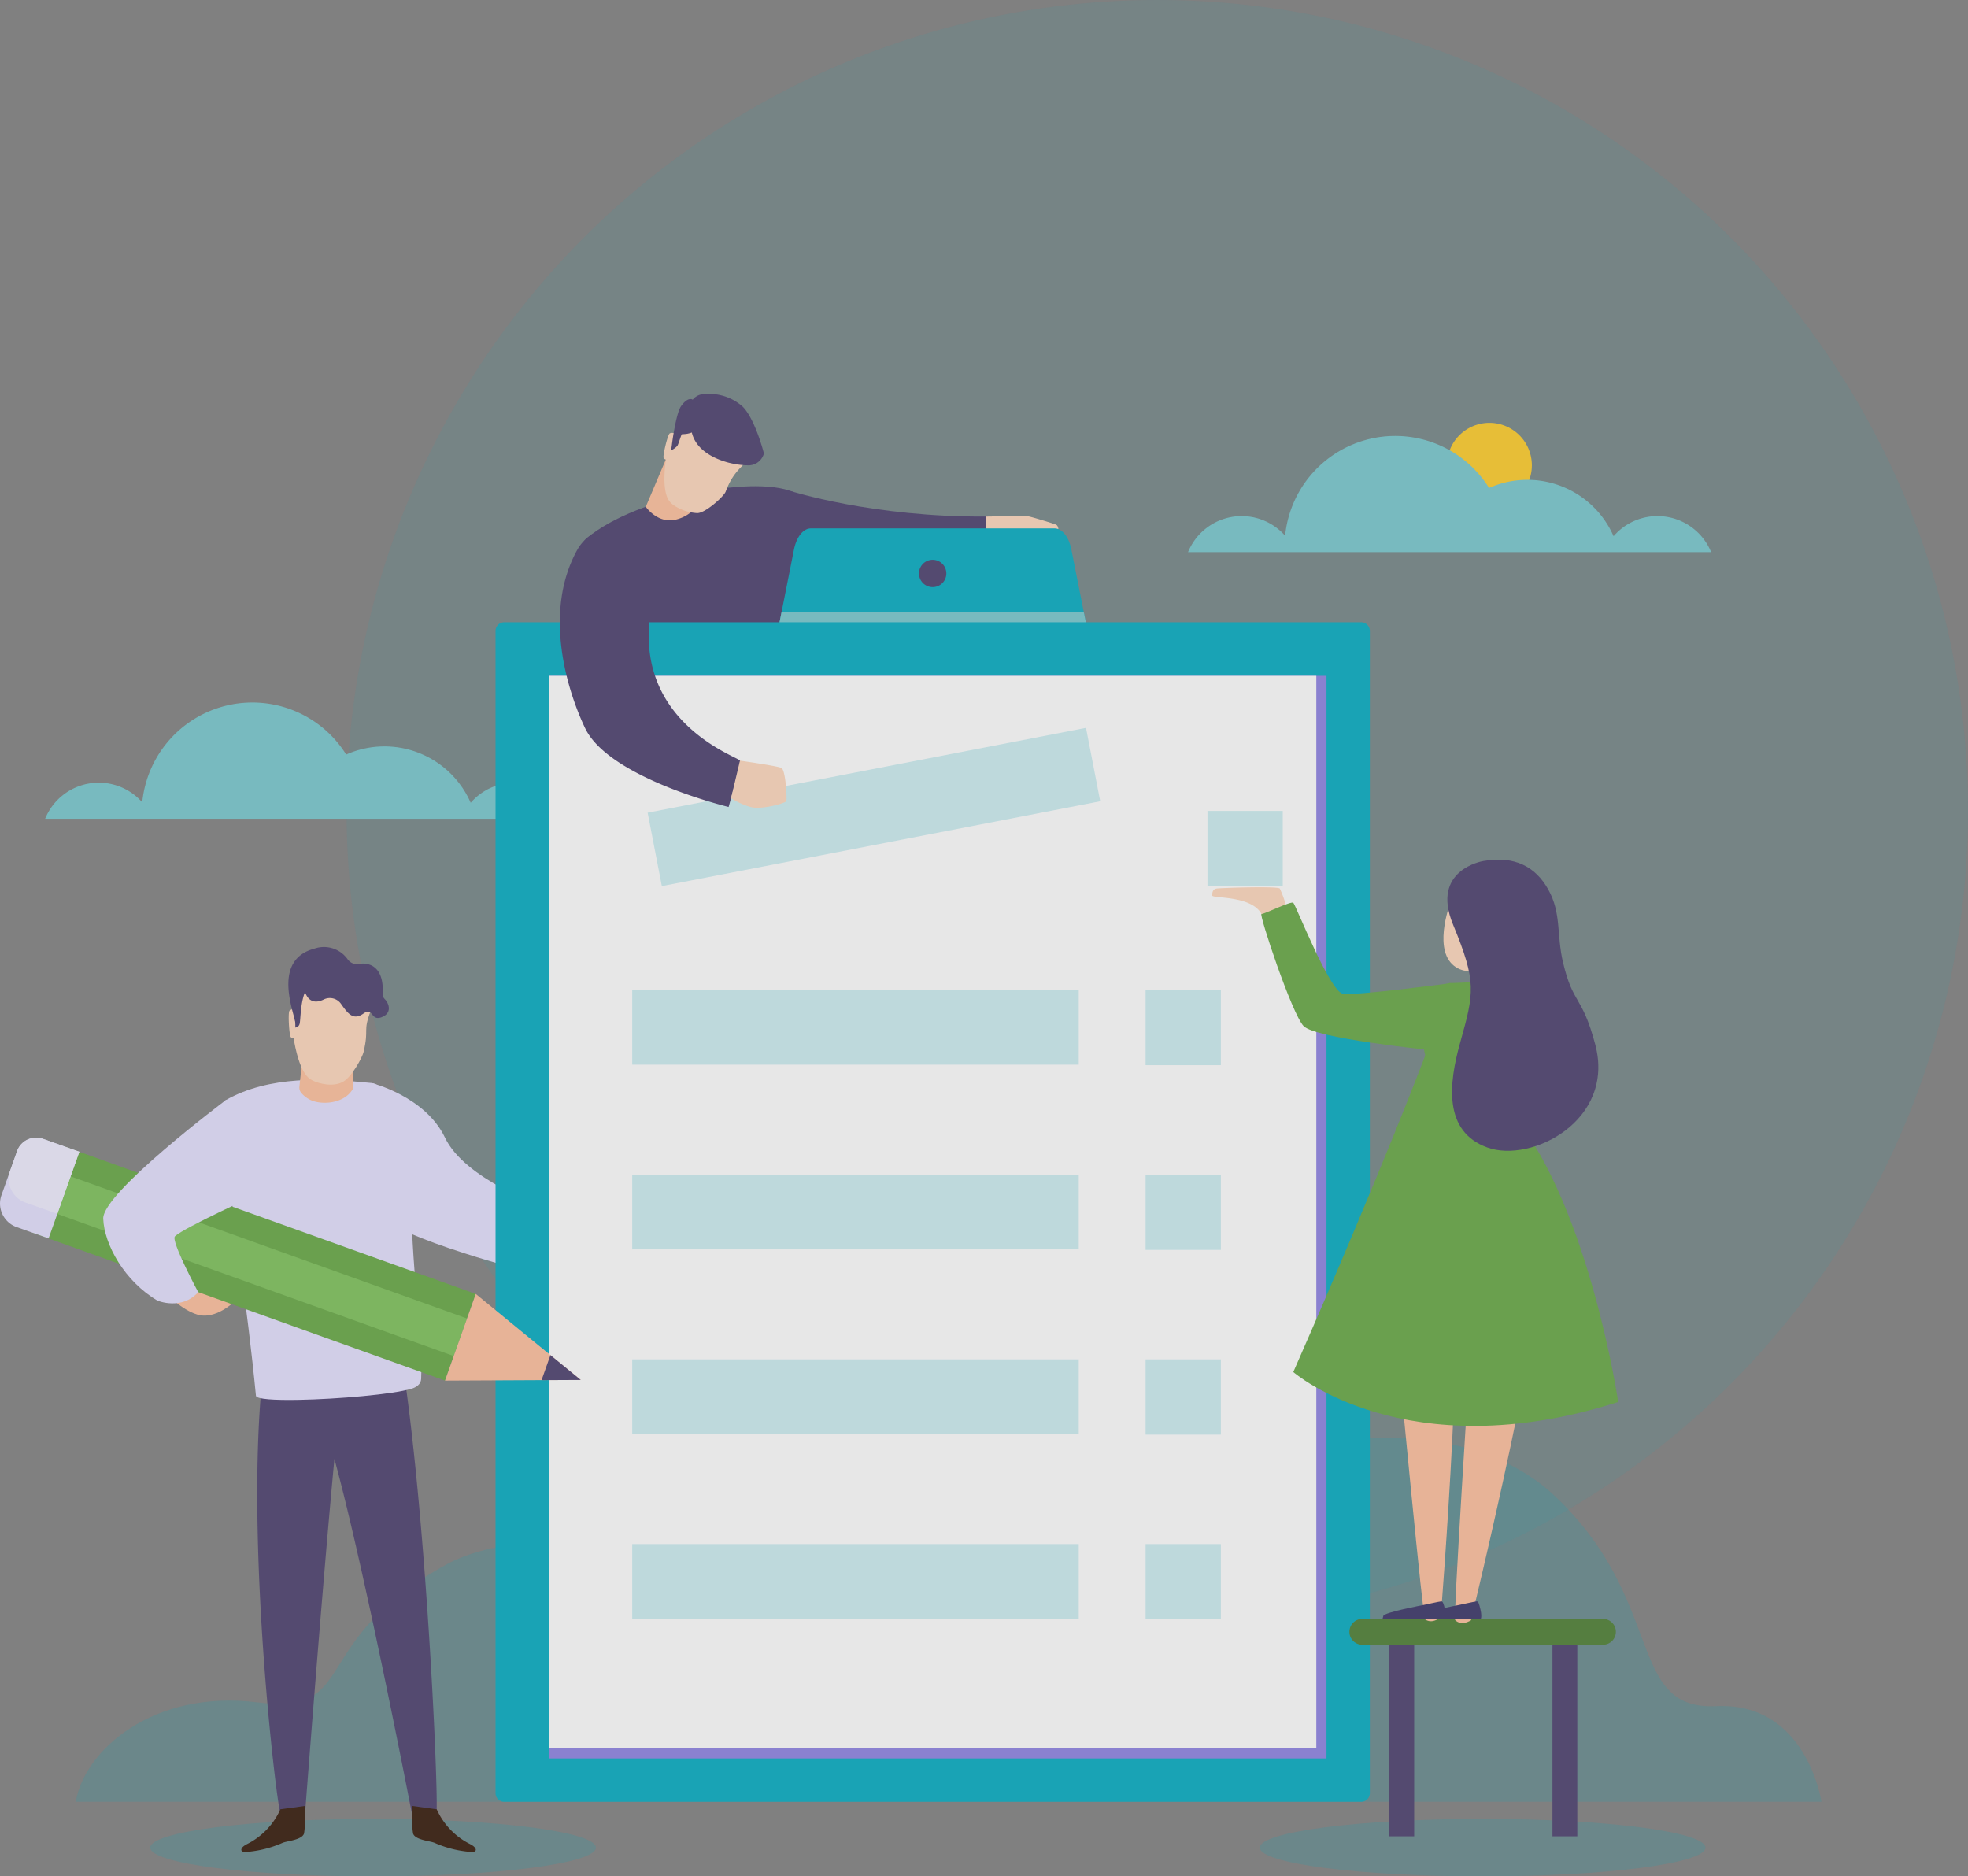 <svg xmlns="http://www.w3.org/2000/svg" xmlns:xlink="http://www.w3.org/1999/xlink" width="424.809" height="405" viewBox="0 0 424.809 405">
  <rect x="0" y="0" width="424.809" height="405" fill="#808080" stroke="none"/>
  <defs>
    <clipPath id="clip-path">
      <rect id="Rectangle_151820" data-name="Rectangle 151820" width="393.172" height="320" fill="none"/>
    </clipPath>
  </defs>
  <g id="Group_172577" data-name="Group 172577" transform="translate(-755.191 -282)" opacity="0.81">
    <circle id="Ellipse_446" data-name="Ellipse 446" cx="175" cy="175" r="175" transform="translate(830 282)" fill="rgba(1,171,193,0.1)"/>
    <g id="Group_172576" data-name="Group 172576" transform="translate(75.191 -2)">
      <g id="Group_172575" data-name="Group 172575" transform="translate(680 369)">
        <g id="Group_172574" data-name="Group 172574" clip-path="url(#clip-path)">
          <path id="Path_46390" data-name="Path 46390" d="M123.361,96.533a12.505,12.505,0,0,0-21.052-3.442A20.315,20.315,0,0,0,75.429,82.675,23.881,23.881,0,0,0,31.408,92.988a12.5,12.5,0,0,0-20.96,3.545Z" transform="translate(-0.703 -4.806)" fill="#76c8ce"/>
          <path id="Path_46391" data-name="Path 46391" d="M85.909,159.492s11.6,2.832,15.87,11.8,20.837,14.693,20.837,14.693,2.143,15.155,0,14.892-31.487-8.058-35.451-13.149-1.256-28.235-1.256-28.235" transform="translate(-5.719 -10.73)" fill="#e4e0ff"/>
          <path id="Path_46392" data-name="Path 46392" d="M182.658,22.5s17.755,5.685,42.161,5.508c10.235-.074,7.5.9,8.631,6.179S220.7,44.745,208.436,44.367,181.268,43.143,179,38.614,182.658,22.5,182.658,22.5" transform="translate(-12.009 -1.514)" fill="#4a3d6d"/>
          <path id="Path_46393" data-name="Path 46393" d="M146.2,64.74s-16.554-27.014-10.477-32.145C146.5,23.5,173.33,18.656,180.973,23c2.331,1.324,1.083,10.989.377,13.153-9.957,30.53,15.624,30.573-5.315,33.023S146.2,64.74,146.2,64.74" transform="translate(-9.042 -1.439)" fill="#4a3d6d"/>
          <path id="Path_46394" data-name="Path 46394" d="M153.939,14.787l-4.487,10.592s2.689,3.975,6.876,2.671a8.2,8.2,0,0,0,5.325-4.78Z" transform="translate(-10.054 -0.995)" fill="#ffc09c"/>
          <path id="Path_46395" data-name="Path 46395" d="M154.614,14.93s-.826-.034-1.041-.487.891-5.093,1.337-5.295a1.28,1.28,0,0,1,1.657.6c.351.751-1.953,5.185-1.953,5.185" transform="translate(-10.331 -0.609)" fill="#ffd8bc"/>
          <path id="Path_46396" data-name="Path 46396" d="M172.158,9.124a17.764,17.764,0,0,1-.359,4.794c-.538,1.726-2.974,2.346-4.816,7.3-.374,1.009-4.45,4.722-6.179,4.624a9.976,9.976,0,0,1-5.252-1.853c-.635-.565-2.393-1.65-1.563-9.042.259-2.315,4.989-13.384,5.894-13.591s12.671,2.115,12.276,7.768" transform="translate(-10.345 -0.09)" fill="#ffd8bc"/>
          <path id="Path_46397" data-name="Path 46397" d="M159.984,1.349s-1.024-.772-2.553,1.445c-1.046,1.518-1.89,7.738-1.938,8.184s-.191,1.315-.191,1.315a4.4,4.4,0,0,0,1.321-.944c.469-.557,1.119-4.294,3.124-6.026s3.364-2.3,2.405-3.368a2.02,2.02,0,0,0-2.168-.605" transform="translate(-10.447 -0.082)" fill="#4a3d6d"/>
          <path id="Path_46398" data-name="Path 46398" d="M171.013,2.727a10.943,10.943,0,0,0-9.1-2.548,3.237,3.237,0,0,0-2.267,2.4l1.678,1.035a2.382,2.382,0,0,0-1.279,1.628c-1.373,7.379,7.231,10.12,11.979,10.191a3.466,3.466,0,0,0,3.616-2.559s-1.885-7.455-4.624-10.144" transform="translate(-10.741 0)" fill="#4a3d6d"/>
          <path id="Path_46399" data-name="Path 46399" d="M156.824,8.948s3.17.506,4.647-1.516-1.663-3.5-2.017-3.342-2.63,4.858-2.63,4.858" transform="translate(-10.55 -0.274)" fill="#4a3d6d"/>
          <path id="Path_46400" data-name="Path 46400" d="M17.531,320.162h376.82s-3.148-21.578-22.735-20.646-10.653-23.043-35.327-45.82c-18.188-16.79-57.145-17.105-79.7,4.939S128.428,252.065,97.7,268.855,79.091,301.5,56.705,298.7,19.4,308.978,17.531,320.162" transform="translate(-1.179 -16.251)" fill="rgba(1,171,193,0.2)"/>
          <path id="Path_46401" data-name="Path 46401" d="M228.16,28.4v2.74s2.74,2.836,4.086,3.116a39.9,39.9,0,0,0,4.83.324s.557-1.347-.557-1.671-2.973-1-2.973-1l-.373-.765h10.633s0-.785-.554-1.017S238,28.452,237.309,28.36s-9.149.041-9.149.041" transform="translate(-15.35 -1.906)" fill="#ffd8bc"/>
          <path id="Path_46402" data-name="Path 46402" d="M130.975,335.989c0,3.42-21.533,6.2-48.1,6.2s-48.1-2.775-48.1-6.2,21.533-6.2,48.1-6.2,48.1,2.775,48.1,6.2" transform="translate(-2.34 -22.185)" fill="rgba(1,171,193,0.2)"/>
          <path id="Path_46403" data-name="Path 46403" d="M387.755,335.989c0,3.42-21.534,6.2-48.1,6.2s-48.1-2.775-48.1-6.2,21.535-6.2,48.1-6.2,48.1,2.775,48.1,6.2" transform="translate(-19.616 -22.185)" fill="rgba(1,171,193,0.2)"/>
          <path id="Path_46404" data-name="Path 46404" d="M353.193,15.884a9.166,9.166,0,1,1-9.168-9.165,9.167,9.167,0,0,1,9.168,9.165" transform="translate(-22.529 -0.452)" fill="#ffcc26"/>
          <path id="Path_46405" data-name="Path 46405" d="M376.267,27.054A12.465,12.465,0,0,0,366.8,31.4,20.321,20.321,0,0,0,339.922,20.98,23.884,23.884,0,0,0,295.9,31.293a12.5,12.5,0,0,0-20.956,3.544H387.854a12.519,12.519,0,0,0-11.587-7.783" transform="translate(-18.496 -0.656)" fill="#76c8ce"/>
          <path id="Path_46406" data-name="Path 46406" d="M303.405,305.6V54.747a1.868,1.868,0,0,0-1.868-1.868H116.547a1.867,1.867,0,0,0-1.866,1.868V305.6a1.867,1.867,0,0,0,1.866,1.867h184.99a1.867,1.867,0,0,0,1.868-1.867" transform="translate(-7.715 -3.558)" fill="#01abc1"/>
          <rect id="Rectangle_151806" data-name="Rectangle 151806" width="167.815" height="233.679" transform="translate(118.519 60.875)" fill="#8d81e3"/>
          <rect id="Rectangle_151807" data-name="Rectangle 151807" width="165.618" height="231.482" transform="translate(118.519 60.875)" fill="#fff"/>
          <path id="Path_46407" data-name="Path 46407" d="M246.464,51.419l-.307-1.558-.151-.737-.483-2.453-2.175-10.95c-.538-2.733-1.994-4.57-3.626-4.57H187.1c-1.632,0-3.088,1.838-3.639,4.57l-2.172,10.95-.485,2.453-.148.737-.31,1.558-.793,4h67.716ZM213.4,43.827a2.952,2.952,0,1,1,2.956-2.947,2.946,2.946,0,0,1-2.956,2.947" transform="translate(-12.08 -2.096)" fill="#01abc1"/>
          <path id="Path_46408" data-name="Path 46408" d="M246.521,52.715H180.4l.307-1.558.151-.736h65.207l.148.736Z" transform="translate(-12.136 -3.392)" fill="#76c8ce"/>
          <rect id="Rectangle_151808" data-name="Rectangle 151808" width="96.386" height="16.141" transform="translate(136.469 128.662)" fill="rgba(1,171,193,0.2)"/>
          <rect id="Rectangle_151809" data-name="Rectangle 151809" width="16.247" height="16.247" transform="translate(247.286 128.662)" fill="rgba(1,171,193,0.2)"/>
          <rect id="Rectangle_151810" data-name="Rectangle 151810" width="96.386" height="16.141" transform="translate(136.469 168.536)" fill="rgba(1,171,193,0.2)"/>
          <rect id="Rectangle_151811" data-name="Rectangle 151811" width="16.247" height="16.247" transform="translate(247.286 168.536)" fill="rgba(1,171,193,0.2)"/>
          <rect id="Rectangle_151812" data-name="Rectangle 151812" width="96.386" height="16.141" transform="translate(136.469 208.411)" fill="rgba(1,171,193,0.2)"/>
          <rect id="Rectangle_151813" data-name="Rectangle 151813" width="16.247" height="16.247" transform="translate(247.286 208.411)" fill="rgba(1,171,193,0.2)"/>
          <rect id="Rectangle_151814" data-name="Rectangle 151814" width="96.386" height="16.141" transform="translate(136.469 248.285)" fill="rgba(1,171,193,0.2)"/>
          <rect id="Rectangle_151815" data-name="Rectangle 151815" width="16.247" height="16.247" transform="translate(247.286 248.285)" fill="rgba(1,171,193,0.2)"/>
          <rect id="Rectangle_151816" data-name="Rectangle 151816" width="96.385" height="16.141" transform="translate(139.796 90.417) rotate(-10.95)" fill="rgba(1,171,193,0.2)"/>
          <path id="Path_46409" data-name="Path 46409" d="M145.7,34.018c-1.71-3.315-9.056-4.311-12.464,1.94-7.255,13.317-2.191,29.953,1.768,38.3C140.137,85.07,165.991,91.3,165.991,91.3s2.642-9.248,2.455-10S146.554,73.62,148.93,50.985A29.006,29.006,0,0,0,145.7,34.018" transform="translate(-8.717 -2.112)" fill="#4a3d6d"/>
          <path id="Path_46410" data-name="Path 46410" d="M169.189,93a16.082,16.082,0,0,0,4.185,1.9c2.36.661,7.549-.81,7.739-1.255s-.13-6.73-1.056-7.173S171.11,84.9,171.11,84.9Z" transform="translate(-11.383 -5.712)" fill="#ffd8bc"/>
          <path id="Path_46411" data-name="Path 46411" d="M367.015,289.085h-51.93a2.793,2.793,0,1,1,0-5.587h51.93a2.793,2.793,0,0,1,0,5.587" transform="translate(-21.011 -19.071)" fill="#4b7e31"/>
          <rect id="Rectangle_151817" data-name="Rectangle 151817" width="5.363" height="41.349" transform="translate(299.9 270.012)" fill="#4a3d6d"/>
          <rect id="Rectangle_151818" data-name="Rectangle 151818" width="5.363" height="41.349" transform="translate(335.11 270.012)" fill="#4a3d6d"/>
          <path id="Path_46412" data-name="Path 46412" d="M39.212,208.765s3.965,3.87,7.236,4.064,6.344-2.638,6.344-2.638l-4.857-4.1Z" transform="translate(-2.638 -13.865)" fill="#ffbf9d"/>
          <path id="Path_46413" data-name="Path 46413" d="M98.171,321.779c-1.214-.093-1.468.908-5.139-.233a1.036,1.036,0,0,1-.191-.055s-9.992-51.818-16.651-76.158c-2.6,27.406-6.308,76.158-6.308,76.158a.9.9,0,0,1-.182.055c-3.672,1.141-3.934.14-5.146.233-.588.041-7.342-54.64-4.177-91.11l31.2-1.3c5,36.443,7.224,92.454,6.6,92.413" transform="translate(-4.006 -15.43)" fill="#4a3d6d"/>
          <path id="Path_46414" data-name="Path 46414" d="M95.326,326.777a32.058,32.058,0,0,0,.24,5.94c.413,1.426,3.72,1.626,4.64,2.035a23.9,23.9,0,0,0,7.816,1.964c1.375.159,1.558-.828-.093-1.667a15.482,15.482,0,0,1-7.25-7.539Z" transform="translate(-6.411 -21.983)" fill="#321707"/>
          <path id="Path_46415" data-name="Path 46415" d="M69.638,326.777a32.2,32.2,0,0,1-.241,5.94c-.413,1.426-3.72,1.626-4.642,2.035a23.884,23.884,0,0,1-7.815,1.964c-1.375.159-1.559-.828.092-1.667a15.485,15.485,0,0,0,7.252-7.539Z" transform="translate(-3.758 -21.983)" fill="#321707"/>
          <path id="Path_46416" data-name="Path 46416" d="M94.386,223.306c-.063,1.156-1.023,1.816-2.141,2.147-4.02,1.19-15.835,2.228-24.3,2.379-5.21.1-9.151-.141-9.223-.879-.46-4.773-1.015-9.715-1.61-14.641-2.926-24.1-7.009-47.992-4.869-49.2,9.385-5.285,21.146-4.712,31.418-3.671,4.053.407,8.922,11.8,8.658,23.356-.333,14.568,2.5,32.136,2.064,40.507" transform="translate(-3.475 -10.68)" fill="#e4e0ff"/>
          <path id="Path_46417" data-name="Path 46417" d="M68.471,148.62s-.839.218-1.2-.171-.658-5.39-.272-5.729a1.344,1.344,0,0,1,1.847.093c.583.649-.378,5.807-.378,5.807" transform="translate(-4.495 -9.58)" fill="#ffd8bc"/>
          <path id="Path_46418" data-name="Path 46418" d="M72.294,162.8a6.077,6.077,0,0,1-2.546-1.706,1.8,1.8,0,0,1-.464-1.418l.939-8.44,10.516-.671.178,9.425c-1.489,2.954-5.729,3.716-8.624,2.81" transform="translate(-4.66 -10.13)" fill="#ffc09c"/>
          <path id="Path_46419" data-name="Path 46419" d="M84.553,137.306s1.217,1.644.063,4.724c-1.8,4.808-.315,3.7-1.571,9.013-.261,1.1-2.478,5.277-4.4,6.372-2.258,1.286-5.436.277-6.246-.1s-2.909-.928-4.332-8.609c-.445-2.408.928-14.978,1.774-15.461s13.381-1.743,14.712,4.058" transform="translate(-4.574 -8.934)" fill="#ffd8bc"/>
          <path id="Path_46420" data-name="Path 46420" d="M69.86,133.253s-1.085-.1-1.26,1.832-.4,8.754-.316,9.216a9.009,9.009,0,0,1,.049,1.429,1.039,1.039,0,0,0,.9-.7c.3-.7.113-5.362,1.6-7.715s2.679-3.334,1.389-4.119a2.124,2.124,0,0,0-2.363.053" transform="translate(-4.593 -8.938)" fill="#4a3d6d"/>
          <path id="Path_46421" data-name="Path 46421" d="M7.586,192.81l6.635-18.71L103.2,206l-6.635,18.71Z" transform="translate(-0.51 -11.712)" fill="#65a743"/>
          <path id="Path_46422" data-name="Path 46422" d="M9.6,187.891l2.876-8.11,88.984,31.9-2.876,8.11Z" transform="translate(-0.646 -12.094)" fill="#7cc159"/>
          <path id="Path_46423" data-name="Path 46423" d="M102.989,227.011l6.636-18.71,11.334,9.286,4.784,3.919,6.549,5.364-8.465.041-6.186.03Z" transform="translate(-6.929 -14.013)" fill="#ffbf9d"/>
          <path id="Path_46424" data-name="Path 46424" d="M125.328,227.865l1.917-5.406,6.549,5.364Z" transform="translate(-8.432 -14.966)" fill="#4a3d6d"/>
          <path id="Path_46425" data-name="Path 46425" d="M10.491,193.89,3.6,191.446a5.406,5.406,0,0,1-3.285-6.9l3.365-9.491c.032-.086.063-.171.1-.252a4.379,4.379,0,0,1,5.495-2.409l7.855,2.786-4.752,13.4Z" transform="translate(0 -11.581)" fill="#e4e0ff"/>
          <path id="Path_46426" data-name="Path 46426" d="M12.51,188.578l-6.884-2.439a5.406,5.406,0,0,1-3.286-6.9L3.913,174.8a4.382,4.382,0,0,1,5.494-2.411l7.855,2.786Z" transform="translate(-0.136 -11.581)" fill="#efedff"/>
          <path id="Path_46427" data-name="Path 46427" d="M50.378,163.43s-26.7,20.021-26.488,25.614,4.6,13.508,11.713,17.688c0,0,5.213,2.183,8.787-1.839,0,0-5.961-11.1-5.021-12.04,1.851-1.853,18.736-9.5,18.736-9.5s5.856-19.41-7.729-19.925" transform="translate(-1.607 -10.995)" fill="#e4e0ff"/>
          <path id="Path_46428" data-name="Path 46428" d="M69.96,135.915s.26,5.463,4.431,3.427a2.942,2.942,0,0,1,3.7.938c1.635,2.328,2.725,3.613,4.9,2.077s1.419,2.042,4.213.668c1.778-.874,1.38-2.7.29-3.811a1.549,1.549,0,0,1-.418-1.205c.123-1.717.022-5.715-3.491-6.356a3.63,3.63,0,0,0-1.4.016,2.549,2.549,0,0,1-2.625-.959,6.259,6.259,0,0,0-7.172-2.349c-8.612,2.263-5.047,12.18-4.207,15.62.564,2.309,1.779-8.067,1.779-8.067" transform="translate(-4.49 -8.616)" fill="#4a3d6d"/>
          <path id="Path_46429" data-name="Path 46429" d="M335.71,117.273s-3.87,9.717.206,13.713,11.327-1.023,11.938-1.637-12.144-12.075-12.144-12.075" transform="translate(-22.472 -7.889)" fill="#ffd8bc"/>
          <path id="Path_46430" data-name="Path 46430" d="M334.574,192.084s-14.28-3.384-13.91.513c3.675,38.316,8.06,84.459,8.516,84.769,1.665,1.13,3.327-.483,3.384-.507,0,0,5.981-74.1,2.01-84.775" transform="translate(-21.574 -12.831)" fill="#ffbf9d"/>
          <path id="Path_46431" data-name="Path 46431" d="M355.552,194.2s-13.57-5.6-13.814-1.692c-2.422,38.417-5.378,84.673-4.978,85.049,1.462,1.379,3.36.049,3.42.036,0,0,17.61-72.228,15.372-83.393" transform="translate(-22.655 -12.859)" fill="#ffbf9d"/>
          <path id="Path_46432" data-name="Path 46432" d="M353,139.193a51.242,51.242,0,0,0-8.817-3.128c.392-.25-10.306.437-9.341.222a41.756,41.756,0,0,0-9.237,3.574c-1.286.677,1.72,2.061,1.9,3.5l6.686,30.019-10.6,8.974c0,1.264,2.062,2.291,3.689,2.287l7.526-.015c2.7-.226,4.089-1.326,4.591-2.4a5.809,5.809,0,0,0,4.221,1.8h7.526c1.624,0,.645,3.439.645,2.178l-5.68-13.035,7.4-28.727c.324-2.009,1.347-4.391-.5-5.251" transform="translate(-21.77 -9.15)" fill="#65a743"/>
          <path id="Path_46433" data-name="Path 46433" d="M328.259,151.8s-9.039,24.225-28.953,69.557c0,0,24.214,21.089,70.135,6.467,0,0-6.083-41.253-22.393-61.665Z" transform="translate(-20.138 -10.212)" fill="#65a743"/>
          <path id="Path_46434" data-name="Path 46434" d="M291.175,119.967c-2.186-4.06-10.644-3.31-10.644-3.992s.137-1.364.957-1.5,13.233-.546,13.644,0a22.744,22.744,0,0,1,1.273,3.438s-4.564,3.292-5.23,2.056" transform="translate(-18.872 -7.682)" fill="#ffd8bc"/>
          <path id="Path_46435" data-name="Path 46435" d="M342.7,108.108s-11.428,1.842-6.516,13.711c5.129,12.389,4.561,14.68,1.536,25.484-2.485,8.869-3.639,19.166,5.831,22.616,9.552,3.48,27.7-5.835,23.325-22.231-2.855-10.721-4.767-8.465-6.95-17.691-1.445-6.115-.3-10.633-3.228-15.814-2.688-4.758-7.109-7.3-14-6.076" transform="translate(-22.533 -7.252)" fill="#4a3d6d"/>
          <path id="Path_46436" data-name="Path 46436" d="M328.671,280.253s-8.337,1.563-8.543,2.323l-.208.757h13.548s.34-.417,0-1.988-.548-1.906-.82-1.906-3.977.815-3.977.815" transform="translate(-21.521 -18.799)" fill="#383266"/>
          <path id="Path_46437" data-name="Path 46437" d="M336.879,280.253s-8.343,1.563-8.546,2.323l-.2.757h13.543s.337-.417,0-1.988-.546-1.906-.82-1.906-3.974.815-3.974.815" transform="translate(-22.076 -18.799)" fill="#383266"/>
          <path id="Path_46438" data-name="Path 46438" d="M327.76,149.507s-24.195-2.456-26.734-5.116-9.7-24.219-9.086-24.187,6.365-2.832,6.867-2.422,7.871,19.239,10.734,19.649,22.516-2.2,22.516-2.2Z" transform="translate(-19.637 -7.921)" fill="#65a743"/>
          <rect id="Rectangle_151819" data-name="Rectangle 151819" width="16.247" height="16.247" transform="translate(260.645 90.039)" fill="rgba(1,171,193,0.2)"/>
        </g>
      </g>
    </g>
  </g>
</svg>
